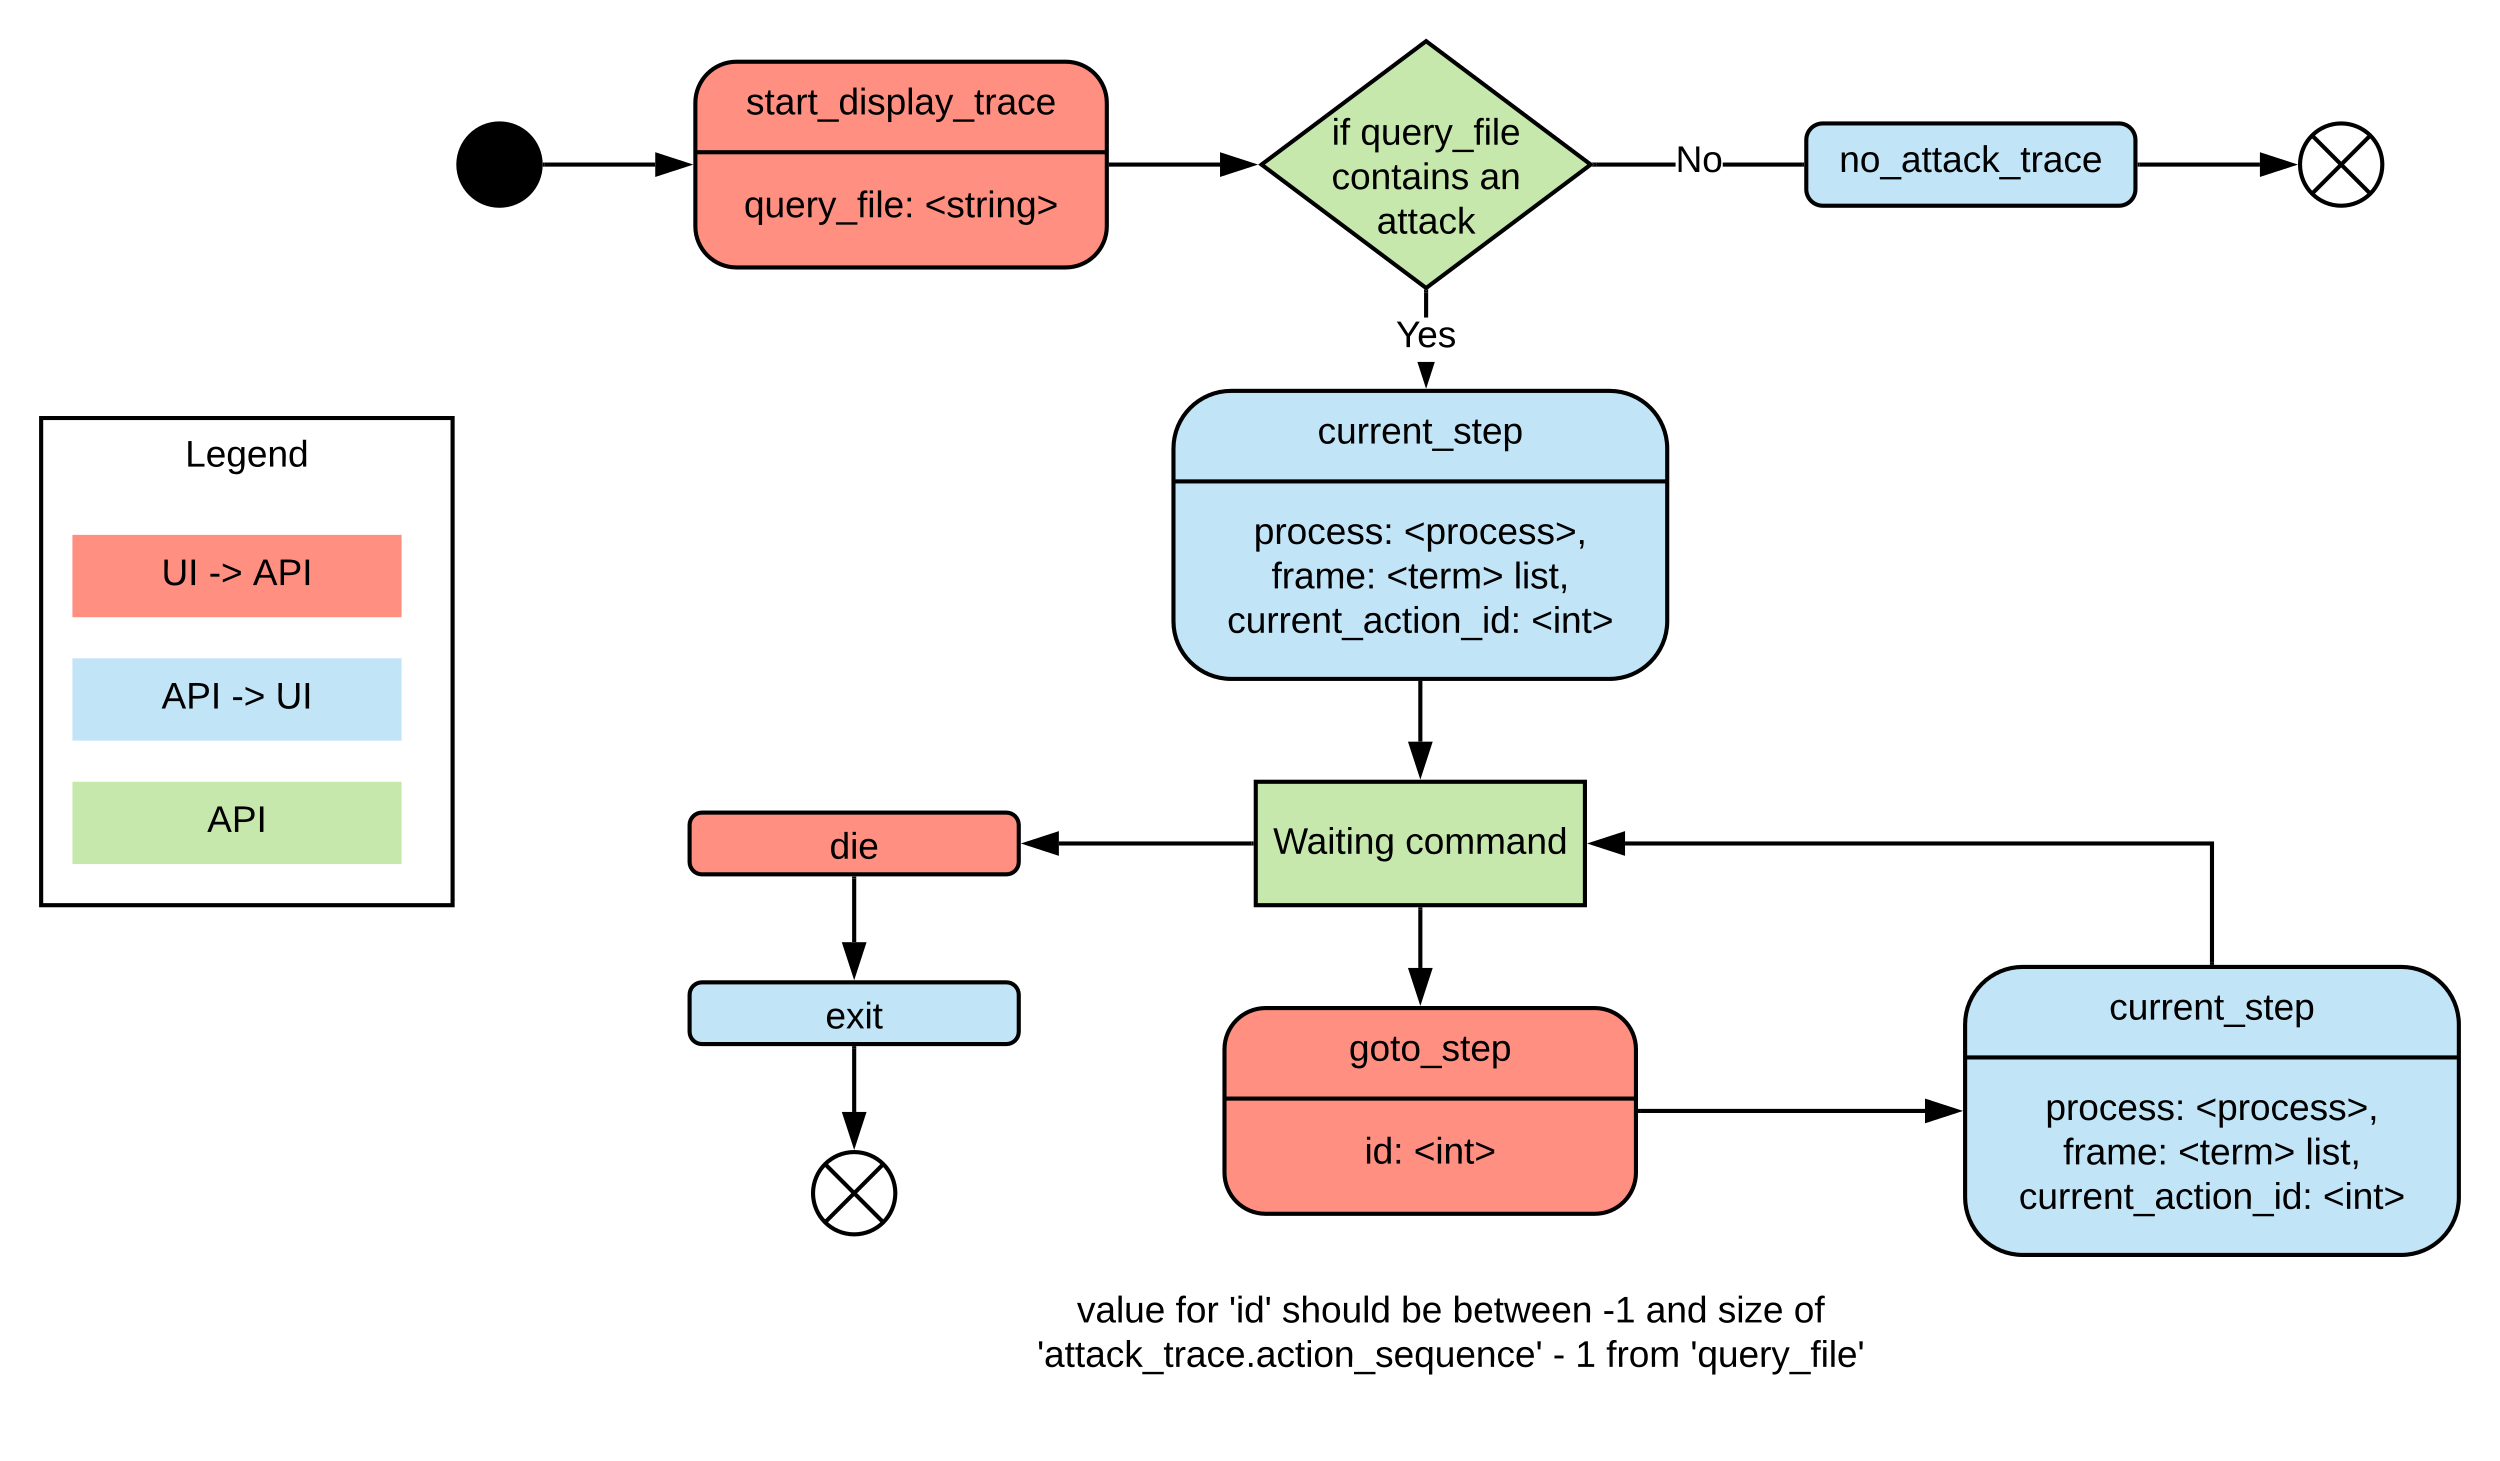 <svg xmlns="http://www.w3.org/2000/svg" xmlns:xlink="http://www.w3.org/1999/xlink" xmlns:lucid="lucid" width="1215.2" height="710"><g transform="translate(-44.8 -920)" lucid:page-tab-id="0_0"><path d="M0 0h1870.4v2582.4H0z" fill="#fff"/><path d="M540 1530h420v80H540z" fill="none"/><use xlink:href="#a" transform="matrix(1,0,0,1,540,1530) translate(28.275 32.8)"/><use xlink:href="#b" transform="matrix(1,0,0,1,540,1530) translate(76.225 32.8)"/><use xlink:href="#c" transform="matrix(1,0,0,1,540,1530) translate(102.175 32.8)"/><use xlink:href="#d" transform="matrix(1,0,0,1,540,1530) translate(127.925 32.8)"/><use xlink:href="#e" transform="matrix(1,0,0,1,540,1530) translate(185.875 32.8)"/><use xlink:href="#f" transform="matrix(1,0,0,1,540,1530) translate(210.875 32.8)"/><use xlink:href="#g" transform="matrix(1,0,0,1,540,1530) translate(283.825 32.8)"/><use xlink:href="#h" transform="matrix(1,0,0,1,540,1530) translate(304.775 32.8)"/><use xlink:href="#i" transform="matrix(1,0,0,1,540,1530) translate(339.775 32.8)"/><use xlink:href="#j" transform="matrix(1,0,0,1,540,1530) translate(376.725 32.8)"/><use xlink:href="#k" transform="matrix(1,0,0,1,540,1530) translate(8.9 54.4)"/><use xlink:href="#l" transform="matrix(1,0,0,1,540,1530) translate(259.6 54.4)"/><use xlink:href="#m" transform="matrix(1,0,0,1,540,1530) translate(270.55 54.4)"/><use xlink:href="#n" transform="matrix(1,0,0,1,540,1530) translate(285.55 54.4)"/><use xlink:href="#o" transform="matrix(1,0,0,1,540,1530) translate(326.45 54.4)"/><path d="M402.8 950c-11.05 0-20 8.95-20 20v60c0 11.05 8.95 20 20 20h160c11.05 0 20-8.95 20-20v-60c0-11.05-8.95-20-20-20z" stroke="#000" stroke-width="2" fill="#ff8f80"/><path d="M382.8 994h200" stroke="#000" stroke-width="2" fill="none"/><use xlink:href="#p" transform="matrix(1,0,0,1,422.8,950) translate(-15.4 25.6)"/><use xlink:href="#q" transform="matrix(1,0,0,1,402.8,1010) translate(3.625 15.6)"/><use xlink:href="#r" transform="matrix(1,0,0,1,402.8,1010) translate(91.475 15.6)"/><path d="M1202.8 1000c0 11.05-8.95 20-20 20s-20-8.95-20-20 8.95-20 20-20 20 8.95 20 20z" stroke="#000" stroke-width="2" fill="#fff"/><path d="M1168.66 985.86l28.28 28.28m0-28.28l-28.28 28.28" stroke="#000" stroke-width="2" fill="none"/><path d="M660 1410c-11.05 0-20 8.95-20 20v60c0 11.05 8.95 20 20 20h160c11.05 0 20-8.95 20-20v-60c0-11.05-8.95-20-20-20z" stroke="#000" stroke-width="2" fill="#ff8f80"/><path d="M640 1454h200" stroke="#000" stroke-width="2" fill="none"/><use xlink:href="#s" transform="matrix(1,0,0,1,680,1410) translate(20.5 25.6)"/><use xlink:href="#t" transform="matrix(1,0,0,1,660,1470) translate(48.05 15.6)"/><use xlink:href="#u" transform="matrix(1,0,0,1,660,1470) translate(72 15.6)"/><path d="M1028 1390c-15.46 0-28 12.54-28 28v84c0 15.46 12.54 28 28 28h184c15.46 0 28-12.54 28-28v-84c0-15.46-12.54-28-28-28z" stroke="#000" stroke-width="2" fill="#c1e4f7"/><path d="M1000 1434h240" stroke="#000" stroke-width="2" fill="none"/><use xlink:href="#v" transform="matrix(1,0,0,1,1048,1390) translate(22.05 25.6)"/><use xlink:href="#w" transform="matrix(1,0,0,1,1024,1450) translate(15.05 14.4)"/><use xlink:href="#x" transform="matrix(1,0,0,1,1024,1450) translate(88 14.4)"/><use xlink:href="#y" transform="matrix(1,0,0,1,1024,1450) translate(23.65 36)"/><use xlink:href="#z" transform="matrix(1,0,0,1,1024,1450) translate(79.55 36)"/><use xlink:href="#A" transform="matrix(1,0,0,1,1024,1450) translate(141.45 36)"/><use xlink:href="#B" transform="matrix(1,0,0,1,1024,1450) translate(2.125 57.6)"/><use xlink:href="#u" transform="matrix(1,0,0,1,1024,1450) translate(149.925 57.6)"/><path d="M842 1460h138.5" stroke="#000" stroke-width="2" fill="none"/><path d="M842.03 1461H841v-2h1.03z"/><path d="M995.76 1460l-14.26 4.64v-9.28z" stroke="#000" stroke-width="2"/><path d="M738 940l80 60-80 60-80-60z" stroke="#000" stroke-width="2" fill="#c7e8ac"/><use xlink:href="#C" transform="matrix(1,0,0,1,663,945) translate(29.105 45.337)"/><use xlink:href="#D" transform="matrix(1,0,0,1,663,945) translate(43.055 45.337)"/><use xlink:href="#E" transform="matrix(1,0,0,1,663,945) translate(29.03 66.938)"/><use xlink:href="#F" transform="matrix(1,0,0,1,663,945) translate(100.98 66.938)"/><use xlink:href="#G" transform="matrix(1,0,0,1,663,945) translate(51.005 88.538)"/><path d="M859.26 1001h-38.6v-2h38.6zm61.54 0h-38.6v-2h38.6z"/><path d="M820.7 1001h-2.37l1.34-1-1.34-1h2.36zM921.8 1001h-1.03v-2h1.03z"/><use xlink:href="#H" transform="matrix(1,0,0,1,859.258,989.2) translate(0 14.4)"/><path d="M1084.8 1000h58.5" stroke="#000" stroke-width="2" fill="none"/><path d="M1084.83 1001h-1.03v-2h1.03z"/><path d="M1158.56 1000l-14.26 4.64v-9.28z" stroke="#000" stroke-width="2"/><path d="M655.2 1300h160v60h-160z" stroke="#000" stroke-width="2" fill="#c7e8ac"/><use xlink:href="#I" transform="matrix(1,0,0,1,660.2,1305) translate(3.45 30.025)"/><use xlink:href="#J" transform="matrix(1,0,0,1,660.2,1305) translate(67.65 30.025)"/><path d="M735.2 1362v28.5" stroke="#000" stroke-width="2" fill="none"/><path d="M736.2 1362.03h-2V1361h2z"/><path d="M735.2 1405.76l-4.64-14.26h9.28z" stroke="#000" stroke-width="2"/><path d="M1120 1388v-58H834.7" stroke="#000" stroke-width="2" fill="none"/><path d="M1121 1389h-2v-1.03h2z"/><path d="M819.44 1330l14.26-4.64v9.28z" stroke="#000" stroke-width="2"/><path d="M386 1315c-3.3 0-6 2.7-6 6v18c0 3.3 2.7 6 6 6h148c3.3 0 6-2.7 6-6v-18c0-3.3-2.7-6-6-6z" stroke="#000" stroke-width="2" fill="#ff8f80"/><use xlink:href="#K" transform="matrix(1,0,0,1,388,1323) translate(60.025 14.4)"/><path d="M386 1397.5c-3.3 0-6 2.7-6 6v18c0 3.3 2.7 6 6 6h148c3.3 0 6-2.7 6-6v-18c0-3.3-2.7-6-6-6z" stroke="#000" stroke-width="2" fill="#c1e4f7"/><use xlink:href="#L" transform="matrix(1,0,0,1,388,1405.5) translate(58.025 14.4)"/><path d="M480 1500c0 11.05-8.95 20-20 20s-20-8.95-20-20 8.95-20 20-20 20 8.95 20 20z" stroke="#000" stroke-width="2" fill="#fff"/><path d="M445.86 1485.86l28.28 28.28m0-28.28l-28.28 28.28" stroke="#000" stroke-width="2" fill="none"/><path d="M930.8 980c-4.42 0-8 3.58-8 8v24c0 4.42 3.58 8 8 8h144c4.42 0 8-3.58 8-8v-24c0-4.42-3.58-8-8-8z" stroke="#000" stroke-width="2" fill="#c1e4f7"/><use xlink:href="#M" transform="matrix(1,0,0,1,930.8,988) translate(8.025 15.6)"/><path d="M653.2 1330h-93.7" stroke="#000" stroke-width="2" fill="none"/><path d="M654.2 1331h-1.03v-2h1.03z"/><path d="M544.24 1330l14.26-4.64v9.28z" stroke="#000" stroke-width="2"/><path d="M460 1347v31" stroke="#000" stroke-width="2" fill="none"/><path d="M461 1347.03h-2V1346h2z"/><path d="M460 1393.26l-4.64-14.26h9.28z" stroke="#000" stroke-width="2"/><path d="M460 1429.5v31" stroke="#000" stroke-width="2" fill="none"/><path d="M461 1429.53h-2v-1.03h2z"/><path d="M460 1475.76l-4.64-14.26h9.28z" stroke="#000" stroke-width="2"/><path d="M643.2 1110c-15.46 0-28 12.54-28 28v84c0 15.46 12.54 28 28 28h184c15.46 0 28-12.54 28-28v-84c0-15.46-12.54-28-28-28z" stroke="#000" stroke-width="2" fill="#c1e4f7"/><path d="M615.2 1154h240" stroke="#000" stroke-width="2" fill="none"/><g><use xlink:href="#v" transform="matrix(1,0,0,1,663.2,1110) translate(22.05 25.6)"/></g><g><use xlink:href="#w" transform="matrix(1,0,0,1,639.2,1170) translate(15.05 14.4)"/><use xlink:href="#x" transform="matrix(1,0,0,1,639.2,1170) translate(88 14.4)"/><use xlink:href="#y" transform="matrix(1,0,0,1,639.2,1170) translate(23.65 36)"/><use xlink:href="#z" transform="matrix(1,0,0,1,639.2,1170) translate(79.55 36)"/><use xlink:href="#A" transform="matrix(1,0,0,1,639.2,1170) translate(141.45 36)"/><use xlink:href="#B" transform="matrix(1,0,0,1,639.2,1170) translate(2.125 57.6)"/><use xlink:href="#u" transform="matrix(1,0,0,1,639.2,1170) translate(149.925 57.6)"/></g><path d="M584.8 1000h53.03" stroke="#000" stroke-width="2" fill="none"/><path d="M584.83 1001h-1.03v-2h1.03z"/><path d="M653.1 1000l-14.27 4.64v-9.28zM307.6 1000c0 11.05-8.95 20-20 20s-20-8.95-20-20 8.95-20 20-20 20 8.95 20 20z" stroke="#000" stroke-width="2"/><path d="M363.3 1000h-53.7" stroke="#000" stroke-width="2" fill="none"/><path d="M378.56 1000l-14.26 4.64v-9.28z" stroke="#000" stroke-width="2"/><path d="M309.63 1001h-1.15l.12-.96-.03-1.04h1.06zM739 1074.33h-2v-12.08h2z"/><path d="M739 1062.28h-2v-1.78l1 .75 1-.75zM738 1105.76l-3.2-9.84h6.4z"/><path d="M738 1109l-4.25-13.08h2.1l2.15 6.6 2.15-6.6h2.1z"/><g><use xlink:href="#N" transform="matrix(1,0,0,1,723.325,1074.325) translate(0 14.4)"/></g><path d="M735.2 1252v28.5" stroke="#000" stroke-width="2" fill="none"/><path d="M736.2 1252.03h-2V1251h2z"/><path d="M735.2 1295.76l-4.64-14.26h9.28z" stroke="#000" stroke-width="2"/><path d="M80 1180h160v40H80z" fill="#ff8f80"/><g><use xlink:href="#O" transform="matrix(1,0,0,1,80,1180) translate(43.305 24.4)"/><use xlink:href="#P" transform="matrix(1,0,0,1,80,1180) translate(66.255 24.4)"/><use xlink:href="#Q" transform="matrix(1,0,0,1,80,1180) translate(87.705 24.4)"/></g><path d="M80 1240h160v40H80z" fill="#c1e4f7"/><g><use xlink:href="#R" transform="matrix(1,0,0,1,80,1240) translate(43.305 24.4)"/><use xlink:href="#P" transform="matrix(1,0,0,1,80,1240) translate(77.305 24.4)"/><use xlink:href="#S" transform="matrix(1,0,0,1,80,1240) translate(98.755 24.4)"/></g><path d="M64.8 1123.2h200V1360h-200z" stroke="#000" stroke-width="2" fill-opacity="0"/><g><use xlink:href="#T" transform="matrix(1,0,0,1,72.8,1131.2) translate(62 15.6)"/></g><path d="M80 1300h160v40H80z" fill="#c7e8ac"/><g><use xlink:href="#U" transform="matrix(1,0,0,1,80,1300) translate(65.505 24.4)"/></g><defs><path d="M108 0H70L1-190h34L89-25l56-165h34" id="V"/><path d="M141-36C126-15 110 5 73 4 37 3 15-17 15-53c-1-64 63-63 125-63 3-35-9-54-41-54-24 1-41 7-42 31l-33-3c5-37 33-52 76-52 45 0 72 20 72 64v82c-1 20 7 32 28 27v20c-31 9-61-2-59-35zM48-53c0 20 12 33 32 33 41-3 63-29 60-74-43 2-92-5-92 41" id="W"/><path d="M24 0v-261h32V0H24" id="X"/><path d="M84 4C-5 8 30-112 23-190h32v120c0 31 7 50 39 49 72-2 45-101 50-169h31l1 190h-30c-1-10 1-25-2-33-11 22-28 36-60 37" id="Y"/><path d="M100-194c63 0 86 42 84 106H49c0 40 14 67 53 68 26 1 43-12 49-29l28 8c-11 28-37 45-77 45C44 4 14-33 15-96c1-61 26-98 85-98zm52 81c6-60-76-77-97-28-3 7-6 17-6 28h103" id="Z"/><g id="a"><use transform="matrix(0.05,0,0,0.05,0,0)" xlink:href="#V"/><use transform="matrix(0.05,0,0,0.05,9,0)" xlink:href="#W"/><use transform="matrix(0.05,0,0,0.05,19,0)" xlink:href="#X"/><use transform="matrix(0.05,0,0,0.05,22.95,0)" xlink:href="#Y"/><use transform="matrix(0.05,0,0,0.05,32.95,0)" xlink:href="#Z"/></g><path d="M101-234c-31-9-42 10-38 44h38v23H63V0H32v-167H5v-23h27c-7-52 17-82 69-68v24" id="aa"/><path d="M100-194c62-1 85 37 85 99 1 63-27 99-86 99S16-35 15-95c0-66 28-99 85-99zM99-20c44 1 53-31 53-75 0-43-8-75-51-75s-53 32-53 75 10 74 51 75" id="ab"/><path d="M114-163C36-179 61-72 57 0H25l-1-190h30c1 12-1 29 2 39 6-27 23-49 58-41v29" id="ac"/><g id="b"><use transform="matrix(0.05,0,0,0.05,0,0)" xlink:href="#aa"/><use transform="matrix(0.05,0,0,0.05,5,0)" xlink:href="#ab"/><use transform="matrix(0.05,0,0,0.05,15,0)" xlink:href="#ac"/></g><path d="M47-170H22l-4-78h33" id="ad"/><path d="M24-231v-30h32v30H24zM24 0v-190h32V0H24" id="ae"/><path d="M85-194c31 0 48 13 60 33l-1-100h32l1 261h-30c-2-10 0-23-3-31C134-8 116 4 85 4 32 4 16-35 15-94c0-66 23-100 70-100zm9 24c-40 0-46 34-46 75 0 40 6 74 45 74 42 0 51-32 51-76 0-42-9-74-50-73" id="af"/><g id="c"><use transform="matrix(0.05,0,0,0.05,0,0)" xlink:href="#ad"/><use transform="matrix(0.05,0,0,0.05,3.4,0)" xlink:href="#ae"/><use transform="matrix(0.05,0,0,0.05,7.35,0)" xlink:href="#af"/><use transform="matrix(0.05,0,0,0.05,17.35,0)" xlink:href="#ad"/></g><path d="M135-143c-3-34-86-38-87 0 15 53 115 12 119 90S17 21 10-45l28-5c4 36 97 45 98 0-10-56-113-15-118-90-4-57 82-63 122-42 12 7 21 19 24 35" id="ag"/><path d="M106-169C34-169 62-67 57 0H25v-261h32l-1 103c12-21 28-36 61-36 89 0 53 116 60 194h-32v-121c2-32-8-49-39-48" id="ah"/><g id="d"><use transform="matrix(0.05,0,0,0.05,0,0)" xlink:href="#ag"/><use transform="matrix(0.05,0,0,0.05,9,0)" xlink:href="#ah"/><use transform="matrix(0.05,0,0,0.05,19,0)" xlink:href="#ab"/><use transform="matrix(0.05,0,0,0.05,29,0)" xlink:href="#Y"/><use transform="matrix(0.05,0,0,0.05,39,0)" xlink:href="#X"/><use transform="matrix(0.05,0,0,0.05,42.95,0)" xlink:href="#af"/></g><path d="M115-194c53 0 69 39 70 98 0 66-23 100-70 100C84 3 66-7 56-30L54 0H23l1-261h32v101c10-23 28-34 59-34zm-8 174c40 0 45-34 45-75 0-40-5-75-45-74-42 0-51 32-51 76 0 43 10 73 51 73" id="ai"/><g id="e"><use transform="matrix(0.05,0,0,0.05,0,0)" xlink:href="#ai"/><use transform="matrix(0.05,0,0,0.05,10,0)" xlink:href="#Z"/></g><path d="M59-47c-2 24 18 29 38 22v24C64 9 27 4 27-40v-127H5v-23h24l9-43h21v43h35v23H59v120" id="aj"/><path d="M206 0h-36l-40-164L89 0H53L-1-190h32L70-26l43-164h34l41 164 42-164h31" id="ak"/><path d="M117-194c89-4 53 116 60 194h-32v-121c0-31-8-49-39-48C34-167 62-67 57 0H25l-1-190h30c1 10-1 24 2 32 11-22 29-35 61-36" id="al"/><g id="f"><use transform="matrix(0.05,0,0,0.05,0,0)" xlink:href="#ai"/><use transform="matrix(0.05,0,0,0.05,10,0)" xlink:href="#Z"/><use transform="matrix(0.05,0,0,0.05,20,0)" xlink:href="#aj"/><use transform="matrix(0.05,0,0,0.05,25,0)" xlink:href="#ak"/><use transform="matrix(0.05,0,0,0.05,37.95,0)" xlink:href="#Z"/><use transform="matrix(0.05,0,0,0.05,47.95,0)" xlink:href="#Z"/><use transform="matrix(0.05,0,0,0.05,57.95,0)" xlink:href="#al"/></g><path d="M16-82v-28h88v28H16" id="am"/><path d="M27 0v-27h64v-190l-56 39v-29l58-41h29v221h61V0H27" id="an"/><g id="g"><use transform="matrix(0.05,0,0,0.05,0,0)" xlink:href="#am"/><use transform="matrix(0.05,0,0,0.05,5.95,0)" xlink:href="#an"/></g><g id="h"><use transform="matrix(0.05,0,0,0.05,0,0)" xlink:href="#W"/><use transform="matrix(0.05,0,0,0.05,10,0)" xlink:href="#al"/><use transform="matrix(0.05,0,0,0.05,20,0)" xlink:href="#af"/></g><path d="M9 0v-24l116-142H16v-24h144v24L44-24h123V0H9" id="ao"/><g id="i"><use transform="matrix(0.05,0,0,0.05,0,0)" xlink:href="#ag"/><use transform="matrix(0.05,0,0,0.05,9,0)" xlink:href="#ae"/><use transform="matrix(0.05,0,0,0.05,12.95,0)" xlink:href="#ao"/><use transform="matrix(0.05,0,0,0.05,21.95,0)" xlink:href="#Z"/></g><g id="j"><use transform="matrix(0.05,0,0,0.05,0,0)" xlink:href="#ab"/><use transform="matrix(0.05,0,0,0.05,10,0)" xlink:href="#aa"/></g><path d="M96-169c-40 0-48 33-48 73s9 75 48 75c24 0 41-14 43-38l32 2c-6 37-31 61-74 61-59 0-76-41-82-99-10-93 101-131 147-64 4 7 5 14 7 22l-32 3c-4-21-16-35-41-35" id="ap"/><path d="M143 0L79-87 56-68V0H24v-261h32v163l83-92h37l-77 82L181 0h-38" id="aq"/><path d="M-5 72V49h209v23H-5" id="ar"/><path d="M33 0v-38h34V0H33" id="as"/><path d="M145-31C134-9 116 4 85 4 32 4 16-35 15-94c0-59 17-99 70-100 32-1 48 14 60 33 0-11-1-24 2-32h30l-1 268h-32zM93-21c41 0 51-33 51-76s-8-73-50-73c-40 0-46 35-46 75s5 74 45 74" id="at"/><g id="k"><use transform="matrix(0.05,0,0,0.05,0,0)" xlink:href="#ad"/><use transform="matrix(0.05,0,0,0.05,3.4,0)" xlink:href="#W"/><use transform="matrix(0.05,0,0,0.05,13.4,0)" xlink:href="#aj"/><use transform="matrix(0.05,0,0,0.05,18.4,0)" xlink:href="#aj"/><use transform="matrix(0.05,0,0,0.05,23.4,0)" xlink:href="#W"/><use transform="matrix(0.05,0,0,0.05,33.4,0)" xlink:href="#ap"/><use transform="matrix(0.05,0,0,0.05,42.4,0)" xlink:href="#aq"/><use transform="matrix(0.05,0,0,0.05,51.4,0)" xlink:href="#ar"/><use transform="matrix(0.05,0,0,0.05,61.4,0)" xlink:href="#aj"/><use transform="matrix(0.05,0,0,0.05,66.4,0)" xlink:href="#ac"/><use transform="matrix(0.05,0,0,0.05,72.35,0)" xlink:href="#W"/><use transform="matrix(0.05,0,0,0.05,82.35,0)" xlink:href="#ap"/><use transform="matrix(0.05,0,0,0.05,91.35,0)" xlink:href="#Z"/><use transform="matrix(0.05,0,0,0.05,101.35,0)" xlink:href="#as"/><use transform="matrix(0.05,0,0,0.05,106.35,0)" xlink:href="#W"/><use transform="matrix(0.05,0,0,0.05,116.35,0)" xlink:href="#ap"/><use transform="matrix(0.05,0,0,0.05,125.35,0)" xlink:href="#aj"/><use transform="matrix(0.05,0,0,0.05,130.35,0)" xlink:href="#ae"/><use transform="matrix(0.05,0,0,0.05,134.3,0)" xlink:href="#ab"/><use transform="matrix(0.05,0,0,0.05,144.3,0)" xlink:href="#al"/><use transform="matrix(0.05,0,0,0.05,154.3,0)" xlink:href="#ar"/><use transform="matrix(0.05,0,0,0.05,164.3,0)" xlink:href="#ag"/><use transform="matrix(0.05,0,0,0.05,173.3,0)" xlink:href="#Z"/><use transform="matrix(0.05,0,0,0.05,183.3,0)" xlink:href="#at"/><use transform="matrix(0.05,0,0,0.05,193.3,0)" xlink:href="#Y"/><use transform="matrix(0.05,0,0,0.05,203.3,0)" xlink:href="#Z"/><use transform="matrix(0.05,0,0,0.05,213.3,0)" xlink:href="#al"/><use transform="matrix(0.05,0,0,0.05,223.3,0)" xlink:href="#ap"/><use transform="matrix(0.05,0,0,0.05,232.3,0)" xlink:href="#Z"/><use transform="matrix(0.05,0,0,0.05,242.3,0)" xlink:href="#ad"/></g><use transform="matrix(0.05,0,0,0.05,0,0)" xlink:href="#am" id="l"/><use transform="matrix(0.05,0,0,0.05,0,0)" xlink:href="#an" id="m"/><path d="M210-169c-67 3-38 105-44 169h-31v-121c0-29-5-50-35-48C34-165 62-65 56 0H25l-1-190h30c1 10-1 24 2 32 10-44 99-50 107 0 11-21 27-35 58-36 85-2 47 119 55 194h-31v-121c0-29-5-49-35-48" id="au"/><g id="n"><use transform="matrix(0.05,0,0,0.05,0,0)" xlink:href="#aa"/><use transform="matrix(0.05,0,0,0.05,5,0)" xlink:href="#ac"/><use transform="matrix(0.05,0,0,0.05,10.95,0)" xlink:href="#ab"/><use transform="matrix(0.05,0,0,0.05,20.95,0)" xlink:href="#au"/></g><path d="M179-190L93 31C79 59 56 82 12 73V49c39 6 53-20 64-50L1-190h34L92-34l54-156h33" id="av"/><g id="o"><use transform="matrix(0.05,0,0,0.05,0,0)" xlink:href="#ad"/><use transform="matrix(0.05,0,0,0.05,3.4,0)" xlink:href="#at"/><use transform="matrix(0.05,0,0,0.05,13.4,0)" xlink:href="#Y"/><use transform="matrix(0.05,0,0,0.05,23.4,0)" xlink:href="#Z"/><use transform="matrix(0.05,0,0,0.05,33.4,0)" xlink:href="#ac"/><use transform="matrix(0.05,0,0,0.05,39.35,0)" xlink:href="#av"/><use transform="matrix(0.05,0,0,0.05,48.35,0)" xlink:href="#ar"/><use transform="matrix(0.05,0,0,0.05,58.35,0)" xlink:href="#aa"/><use transform="matrix(0.05,0,0,0.05,63.35,0)" xlink:href="#ae"/><use transform="matrix(0.05,0,0,0.05,67.3,0)" xlink:href="#X"/><use transform="matrix(0.05,0,0,0.05,71.25,0)" xlink:href="#Z"/><use transform="matrix(0.05,0,0,0.05,81.25,0)" xlink:href="#ad"/></g><path d="M115-194c55 1 70 41 70 98S169 2 115 4C84 4 66-9 55-30l1 105H24l-1-265h31l2 30c10-21 28-34 59-34zm-8 174c40 0 45-34 45-75s-6-73-45-74c-42 0-51 32-51 76 0 43 10 73 51 73" id="aw"/><g id="p"><use transform="matrix(0.05,0,0,0.05,0,0)" xlink:href="#ag"/><use transform="matrix(0.05,0,0,0.05,9,0)" xlink:href="#aj"/><use transform="matrix(0.05,0,0,0.05,14,0)" xlink:href="#W"/><use transform="matrix(0.05,0,0,0.05,24,0)" xlink:href="#ac"/><use transform="matrix(0.05,0,0,0.05,29.95,0)" xlink:href="#aj"/><use transform="matrix(0.05,0,0,0.05,34.95,0)" xlink:href="#ar"/><use transform="matrix(0.05,0,0,0.05,44.95,0)" xlink:href="#af"/><use transform="matrix(0.05,0,0,0.05,54.95,0)" xlink:href="#ae"/><use transform="matrix(0.05,0,0,0.05,58.9,0)" xlink:href="#ag"/><use transform="matrix(0.05,0,0,0.05,67.9,0)" xlink:href="#aw"/><use transform="matrix(0.05,0,0,0.05,77.9,0)" xlink:href="#X"/><use transform="matrix(0.05,0,0,0.05,81.85,0)" xlink:href="#W"/><use transform="matrix(0.05,0,0,0.05,91.85,0)" xlink:href="#av"/><use transform="matrix(0.05,0,0,0.05,100.85,0)" xlink:href="#ar"/><use transform="matrix(0.05,0,0,0.05,110.85,0)" xlink:href="#aj"/><use transform="matrix(0.05,0,0,0.05,115.85,0)" xlink:href="#ac"/><use transform="matrix(0.05,0,0,0.05,121.8,0)" xlink:href="#W"/><use transform="matrix(0.05,0,0,0.05,131.8,0)" xlink:href="#ap"/><use transform="matrix(0.05,0,0,0.05,140.8,0)" xlink:href="#Z"/></g><path d="M33-154v-36h34v36H33zM33 0v-36h34V0H33" id="ax"/><g id="q"><use transform="matrix(0.05,0,0,0.05,0,0)" xlink:href="#at"/><use transform="matrix(0.05,0,0,0.05,10,0)" xlink:href="#Y"/><use transform="matrix(0.05,0,0,0.05,20,0)" xlink:href="#Z"/><use transform="matrix(0.05,0,0,0.05,30,0)" xlink:href="#ac"/><use transform="matrix(0.05,0,0,0.05,35.95,0)" xlink:href="#av"/><use transform="matrix(0.05,0,0,0.05,44.95,0)" xlink:href="#ar"/><use transform="matrix(0.05,0,0,0.05,54.95,0)" xlink:href="#aa"/><use transform="matrix(0.05,0,0,0.05,59.95,0)" xlink:href="#ae"/><use transform="matrix(0.05,0,0,0.05,63.9,0)" xlink:href="#X"/><use transform="matrix(0.05,0,0,0.05,67.85,0)" xlink:href="#Z"/><use transform="matrix(0.05,0,0,0.05,77.85,0)" xlink:href="#ax"/></g><path d="M18-100v-36l175-74v27L42-118l151 64v27" id="ay"/><path d="M177-190C167-65 218 103 67 71c-23-6-38-20-44-43l32-5c15 47 100 32 89-28v-30C133-14 115 1 83 1 29 1 15-40 15-95c0-56 16-97 71-98 29-1 48 16 59 35 1-10 0-23 2-32h30zM94-22c36 0 50-32 50-73 0-42-14-75-50-75-39 0-46 34-46 75s6 73 46 73" id="az"/><path d="M18-27v-27l151-64-151-65v-27l175 74v36" id="aA"/><g id="r"><use transform="matrix(0.05,0,0,0.05,0,0)" xlink:href="#ay"/><use transform="matrix(0.05,0,0,0.05,10.5,0)" xlink:href="#ag"/><use transform="matrix(0.05,0,0,0.05,19.5,0)" xlink:href="#aj"/><use transform="matrix(0.05,0,0,0.05,24.5,0)" xlink:href="#ac"/><use transform="matrix(0.05,0,0,0.05,30.45,0)" xlink:href="#ae"/><use transform="matrix(0.05,0,0,0.05,34.4,0)" xlink:href="#al"/><use transform="matrix(0.05,0,0,0.05,44.4,0)" xlink:href="#az"/><use transform="matrix(0.05,0,0,0.05,54.4,0)" xlink:href="#aA"/></g><g id="s"><use transform="matrix(0.05,0,0,0.05,0,0)" xlink:href="#az"/><use transform="matrix(0.05,0,0,0.05,10,0)" xlink:href="#ab"/><use transform="matrix(0.05,0,0,0.05,20,0)" xlink:href="#aj"/><use transform="matrix(0.05,0,0,0.05,25,0)" xlink:href="#ab"/><use transform="matrix(0.05,0,0,0.05,35,0)" xlink:href="#ar"/><use transform="matrix(0.05,0,0,0.05,45,0)" xlink:href="#ag"/><use transform="matrix(0.05,0,0,0.05,54,0)" xlink:href="#aj"/><use transform="matrix(0.05,0,0,0.05,59,0)" xlink:href="#Z"/><use transform="matrix(0.05,0,0,0.05,69,0)" xlink:href="#aw"/></g><g id="t"><use transform="matrix(0.05,0,0,0.05,0,0)" xlink:href="#ae"/><use transform="matrix(0.05,0,0,0.05,3.95,0)" xlink:href="#af"/><use transform="matrix(0.05,0,0,0.05,13.95,0)" xlink:href="#ax"/></g><g id="u"><use transform="matrix(0.05,0,0,0.05,0,0)" xlink:href="#ay"/><use transform="matrix(0.05,0,0,0.05,10.5,0)" xlink:href="#ae"/><use transform="matrix(0.05,0,0,0.05,14.45,0)" xlink:href="#al"/><use transform="matrix(0.05,0,0,0.05,24.45,0)" xlink:href="#aj"/><use transform="matrix(0.05,0,0,0.05,29.45,0)" xlink:href="#aA"/></g><g id="v"><use transform="matrix(0.05,0,0,0.05,0,0)" xlink:href="#ap"/><use transform="matrix(0.05,0,0,0.05,9,0)" xlink:href="#Y"/><use transform="matrix(0.05,0,0,0.05,19,0)" xlink:href="#ac"/><use transform="matrix(0.05,0,0,0.05,24.95,0)" xlink:href="#ac"/><use transform="matrix(0.05,0,0,0.05,30.9,0)" xlink:href="#Z"/><use transform="matrix(0.05,0,0,0.05,40.9,0)" xlink:href="#al"/><use transform="matrix(0.05,0,0,0.05,50.9,0)" xlink:href="#aj"/><use transform="matrix(0.05,0,0,0.05,55.9,0)" xlink:href="#ar"/><use transform="matrix(0.05,0,0,0.05,65.9,0)" xlink:href="#ag"/><use transform="matrix(0.05,0,0,0.05,74.9,0)" xlink:href="#aj"/><use transform="matrix(0.05,0,0,0.05,79.9,0)" xlink:href="#Z"/><use transform="matrix(0.05,0,0,0.05,89.9,0)" xlink:href="#aw"/></g><g id="w"><use transform="matrix(0.05,0,0,0.05,0,0)" xlink:href="#aw"/><use transform="matrix(0.05,0,0,0.05,10,0)" xlink:href="#ac"/><use transform="matrix(0.05,0,0,0.05,15.95,0)" xlink:href="#ab"/><use transform="matrix(0.05,0,0,0.05,25.95,0)" xlink:href="#ap"/><use transform="matrix(0.05,0,0,0.05,34.95,0)" xlink:href="#Z"/><use transform="matrix(0.05,0,0,0.05,44.95,0)" xlink:href="#ag"/><use transform="matrix(0.05,0,0,0.05,53.95,0)" xlink:href="#ag"/><use transform="matrix(0.05,0,0,0.05,62.95,0)" xlink:href="#ax"/></g><path d="M68-38c1 34 0 65-14 84H32c9-13 17-26 17-46H33v-38h35" id="aB"/><g id="x"><use transform="matrix(0.05,0,0,0.05,0,0)" xlink:href="#ay"/><use transform="matrix(0.05,0,0,0.05,10.5,0)" xlink:href="#aw"/><use transform="matrix(0.05,0,0,0.05,20.5,0)" xlink:href="#ac"/><use transform="matrix(0.05,0,0,0.05,26.45,0)" xlink:href="#ab"/><use transform="matrix(0.05,0,0,0.05,36.45,0)" xlink:href="#ap"/><use transform="matrix(0.05,0,0,0.05,45.45,0)" xlink:href="#Z"/><use transform="matrix(0.05,0,0,0.05,55.45,0)" xlink:href="#ag"/><use transform="matrix(0.05,0,0,0.05,64.45,0)" xlink:href="#ag"/><use transform="matrix(0.05,0,0,0.05,73.45,0)" xlink:href="#aA"/><use transform="matrix(0.05,0,0,0.05,83.95,0)" xlink:href="#aB"/></g><g id="y"><use transform="matrix(0.05,0,0,0.05,0,0)" xlink:href="#aa"/><use transform="matrix(0.05,0,0,0.05,5,0)" xlink:href="#ac"/><use transform="matrix(0.05,0,0,0.05,10.95,0)" xlink:href="#W"/><use transform="matrix(0.05,0,0,0.05,20.95,0)" xlink:href="#au"/><use transform="matrix(0.05,0,0,0.05,35.9,0)" xlink:href="#Z"/><use transform="matrix(0.05,0,0,0.05,45.9,0)" xlink:href="#ax"/></g><g id="z"><use transform="matrix(0.05,0,0,0.05,0,0)" xlink:href="#ay"/><use transform="matrix(0.05,0,0,0.05,10.5,0)" xlink:href="#aj"/><use transform="matrix(0.05,0,0,0.05,15.5,0)" xlink:href="#Z"/><use transform="matrix(0.05,0,0,0.05,25.5,0)" xlink:href="#ac"/><use transform="matrix(0.05,0,0,0.05,31.45,0)" xlink:href="#au"/><use transform="matrix(0.05,0,0,0.05,46.4,0)" xlink:href="#aA"/></g><g id="A"><use transform="matrix(0.05,0,0,0.05,0,0)" xlink:href="#X"/><use transform="matrix(0.05,0,0,0.05,3.95,0)" xlink:href="#ae"/><use transform="matrix(0.05,0,0,0.05,7.9,0)" xlink:href="#ag"/><use transform="matrix(0.05,0,0,0.05,16.9,0)" xlink:href="#aj"/><use transform="matrix(0.05,0,0,0.05,21.9,0)" xlink:href="#aB"/></g><g id="B"><use transform="matrix(0.05,0,0,0.05,0,0)" xlink:href="#ap"/><use transform="matrix(0.05,0,0,0.05,9,0)" xlink:href="#Y"/><use transform="matrix(0.05,0,0,0.05,19,0)" xlink:href="#ac"/><use transform="matrix(0.05,0,0,0.05,24.95,0)" xlink:href="#ac"/><use transform="matrix(0.05,0,0,0.05,30.9,0)" xlink:href="#Z"/><use transform="matrix(0.05,0,0,0.05,40.9,0)" xlink:href="#al"/><use transform="matrix(0.05,0,0,0.05,50.9,0)" xlink:href="#aj"/><use transform="matrix(0.05,0,0,0.05,55.9,0)" xlink:href="#ar"/><use transform="matrix(0.05,0,0,0.05,65.9,0)" xlink:href="#W"/><use transform="matrix(0.05,0,0,0.05,75.9,0)" xlink:href="#ap"/><use transform="matrix(0.05,0,0,0.05,84.9,0)" xlink:href="#aj"/><use transform="matrix(0.05,0,0,0.05,89.9,0)" xlink:href="#ae"/><use transform="matrix(0.05,0,0,0.05,93.85,0)" xlink:href="#ab"/><use transform="matrix(0.05,0,0,0.05,103.85,0)" xlink:href="#al"/><use transform="matrix(0.05,0,0,0.05,113.85,0)" xlink:href="#ar"/><use transform="matrix(0.05,0,0,0.05,123.85,0)" xlink:href="#ae"/><use transform="matrix(0.05,0,0,0.05,127.8,0)" xlink:href="#af"/><use transform="matrix(0.05,0,0,0.05,137.8,0)" xlink:href="#ax"/></g><g id="C"><use transform="matrix(0.05,0,0,0.05,0,0)" xlink:href="#ae"/><use transform="matrix(0.05,0,0,0.05,3.95,0)" xlink:href="#aa"/></g><g id="D"><use transform="matrix(0.05,0,0,0.05,0,0)" xlink:href="#at"/><use transform="matrix(0.05,0,0,0.05,10,0)" xlink:href="#Y"/><use transform="matrix(0.05,0,0,0.05,20,0)" xlink:href="#Z"/><use transform="matrix(0.05,0,0,0.05,30,0)" xlink:href="#ac"/><use transform="matrix(0.05,0,0,0.05,35.95,0)" xlink:href="#av"/><use transform="matrix(0.05,0,0,0.05,44.95,0)" xlink:href="#ar"/><use transform="matrix(0.05,0,0,0.05,54.95,0)" xlink:href="#aa"/><use transform="matrix(0.05,0,0,0.05,59.95,0)" xlink:href="#ae"/><use transform="matrix(0.05,0,0,0.05,63.9,0)" xlink:href="#X"/><use transform="matrix(0.05,0,0,0.05,67.85,0)" xlink:href="#Z"/></g><g id="E"><use transform="matrix(0.05,0,0,0.05,0,0)" xlink:href="#ap"/><use transform="matrix(0.05,0,0,0.05,9,0)" xlink:href="#ab"/><use transform="matrix(0.05,0,0,0.05,19,0)" xlink:href="#al"/><use transform="matrix(0.05,0,0,0.05,29,0)" xlink:href="#aj"/><use transform="matrix(0.05,0,0,0.05,34,0)" xlink:href="#W"/><use transform="matrix(0.05,0,0,0.05,44,0)" xlink:href="#ae"/><use transform="matrix(0.05,0,0,0.05,47.95,0)" xlink:href="#al"/><use transform="matrix(0.05,0,0,0.05,57.95,0)" xlink:href="#ag"/></g><g id="F"><use transform="matrix(0.05,0,0,0.05,0,0)" xlink:href="#W"/><use transform="matrix(0.05,0,0,0.05,10,0)" xlink:href="#al"/></g><g id="G"><use transform="matrix(0.05,0,0,0.05,0,0)" xlink:href="#W"/><use transform="matrix(0.05,0,0,0.05,10,0)" xlink:href="#aj"/><use transform="matrix(0.05,0,0,0.05,15,0)" xlink:href="#aj"/><use transform="matrix(0.05,0,0,0.05,20,0)" xlink:href="#W"/><use transform="matrix(0.05,0,0,0.05,30,0)" xlink:href="#ap"/><use transform="matrix(0.05,0,0,0.05,39,0)" xlink:href="#aq"/></g><path d="M190 0L58-211 59 0H30v-248h39L202-35l-2-213h31V0h-41" id="aC"/><g id="H"><use transform="matrix(0.05,0,0,0.05,0,0)" xlink:href="#aC"/><use transform="matrix(0.05,0,0,0.05,12.95,0)" xlink:href="#ab"/></g><path d="M266 0h-40l-56-210L115 0H75L2-248h35L96-30l15-64 43-154h32l59 218 59-218h35" id="aD"/><g id="I"><use transform="matrix(0.05,0,0,0.05,0,0)" xlink:href="#aD"/><use transform="matrix(0.05,0,0,0.05,16.3,0)" xlink:href="#W"/><use transform="matrix(0.05,0,0,0.05,26.3,0)" xlink:href="#ae"/><use transform="matrix(0.05,0,0,0.05,30.25,0)" xlink:href="#aj"/><use transform="matrix(0.05,0,0,0.05,35.25,0)" xlink:href="#ae"/><use transform="matrix(0.05,0,0,0.05,39.2,0)" xlink:href="#al"/><use transform="matrix(0.05,0,0,0.05,49.2,0)" xlink:href="#az"/></g><g id="J"><use transform="matrix(0.05,0,0,0.05,0,0)" xlink:href="#ap"/><use transform="matrix(0.05,0,0,0.05,9,0)" xlink:href="#ab"/><use transform="matrix(0.05,0,0,0.05,19,0)" xlink:href="#au"/><use transform="matrix(0.05,0,0,0.05,33.95,0)" xlink:href="#au"/><use transform="matrix(0.05,0,0,0.05,48.9,0)" xlink:href="#W"/><use transform="matrix(0.05,0,0,0.05,58.9,0)" xlink:href="#al"/><use transform="matrix(0.05,0,0,0.05,68.9,0)" xlink:href="#af"/></g><g id="K"><use transform="matrix(0.05,0,0,0.05,0,0)" xlink:href="#af"/><use transform="matrix(0.05,0,0,0.05,10,0)" xlink:href="#ae"/><use transform="matrix(0.05,0,0,0.05,13.95,0)" xlink:href="#Z"/></g><path d="M141 0L90-78 38 0H4l68-98-65-92h35l48 74 47-74h35l-64 92 68 98h-35" id="aE"/><g id="L"><use transform="matrix(0.05,0,0,0.05,0,0)" xlink:href="#Z"/><use transform="matrix(0.05,0,0,0.05,10,0)" xlink:href="#aE"/><use transform="matrix(0.05,0,0,0.05,19,0)" xlink:href="#ae"/><use transform="matrix(0.05,0,0,0.05,22.95,0)" xlink:href="#aj"/></g><g id="M"><use transform="matrix(0.05,0,0,0.05,0,0)" xlink:href="#al"/><use transform="matrix(0.05,0,0,0.05,10,0)" xlink:href="#ab"/><use transform="matrix(0.05,0,0,0.05,20,0)" xlink:href="#ar"/><use transform="matrix(0.05,0,0,0.05,30,0)" xlink:href="#W"/><use transform="matrix(0.05,0,0,0.05,40,0)" xlink:href="#aj"/><use transform="matrix(0.05,0,0,0.05,45,0)" xlink:href="#aj"/><use transform="matrix(0.05,0,0,0.05,50,0)" xlink:href="#W"/><use transform="matrix(0.05,0,0,0.05,60,0)" xlink:href="#ap"/><use transform="matrix(0.05,0,0,0.05,69,0)" xlink:href="#aq"/><use transform="matrix(0.05,0,0,0.05,78,0)" xlink:href="#ar"/><use transform="matrix(0.05,0,0,0.05,88,0)" xlink:href="#aj"/><use transform="matrix(0.05,0,0,0.05,93,0)" xlink:href="#ac"/><use transform="matrix(0.05,0,0,0.05,98.95,0)" xlink:href="#W"/><use transform="matrix(0.05,0,0,0.05,108.95,0)" xlink:href="#ap"/><use transform="matrix(0.05,0,0,0.05,117.95,0)" xlink:href="#Z"/></g><path d="M137-103V0h-34v-103L8-248h37l75 118 75-118h37" id="aF"/><g id="N"><use transform="matrix(0.05,0,0,0.05,0,0)" xlink:href="#aF"/><use transform="matrix(0.05,0,0,0.05,10.35,0)" xlink:href="#Z"/><use transform="matrix(0.05,0,0,0.05,20.35,0)" xlink:href="#ag"/></g><path d="M232-93c-1 65-40 97-104 97C67 4 28-28 28-90v-158h33c8 89-33 224 67 224 102 0 64-133 71-224h33v155" id="aG"/><path d="M33 0v-248h34V0H33" id="aH"/><g id="O"><use transform="matrix(0.05,0,0,0.05,0,0)" xlink:href="#aG"/><use transform="matrix(0.05,0,0,0.05,12.95,0)" xlink:href="#aH"/></g><g id="P"><use transform="matrix(0.05,0,0,0.05,0,0)" xlink:href="#am"/><use transform="matrix(0.05,0,0,0.05,5.95,0)" xlink:href="#aA"/></g><path d="M205 0l-28-72H64L36 0H1l101-248h38L239 0h-34zm-38-99l-47-123c-12 45-31 82-46 123h93" id="aI"/><path d="M30-248c87 1 191-15 191 75 0 78-77 80-158 76V0H30v-248zm33 125c57 0 124 11 124-50 0-59-68-47-124-48v98" id="aJ"/><g id="Q"><use transform="matrix(0.05,0,0,0.05,0,0)" xlink:href="#aI"/><use transform="matrix(0.05,0,0,0.05,12,0)" xlink:href="#aJ"/><use transform="matrix(0.05,0,0,0.05,24,0)" xlink:href="#aH"/></g><g id="R"><use transform="matrix(0.05,0,0,0.05,0,0)" xlink:href="#aI"/><use transform="matrix(0.05,0,0,0.05,12,0)" xlink:href="#aJ"/><use transform="matrix(0.05,0,0,0.05,24,0)" xlink:href="#aH"/></g><g id="S"><use transform="matrix(0.05,0,0,0.05,0,0)" xlink:href="#aG"/><use transform="matrix(0.05,0,0,0.05,12.95,0)" xlink:href="#aH"/></g><path d="M30 0v-248h33v221h125V0H30" id="aK"/><g id="T"><use transform="matrix(0.05,0,0,0.05,0,0)" xlink:href="#aK"/><use transform="matrix(0.05,0,0,0.05,10,0)" xlink:href="#Z"/><use transform="matrix(0.05,0,0,0.05,20,0)" xlink:href="#az"/><use transform="matrix(0.05,0,0,0.05,30,0)" xlink:href="#Z"/><use transform="matrix(0.05,0,0,0.05,40,0)" xlink:href="#al"/><use transform="matrix(0.05,0,0,0.05,50,0)" xlink:href="#af"/></g><g id="U"><use transform="matrix(0.05,0,0,0.05,0,0)" xlink:href="#aI"/><use transform="matrix(0.05,0,0,0.05,12,0)" xlink:href="#aJ"/><use transform="matrix(0.05,0,0,0.05,24,0)" xlink:href="#aH"/></g></defs></g></svg>
